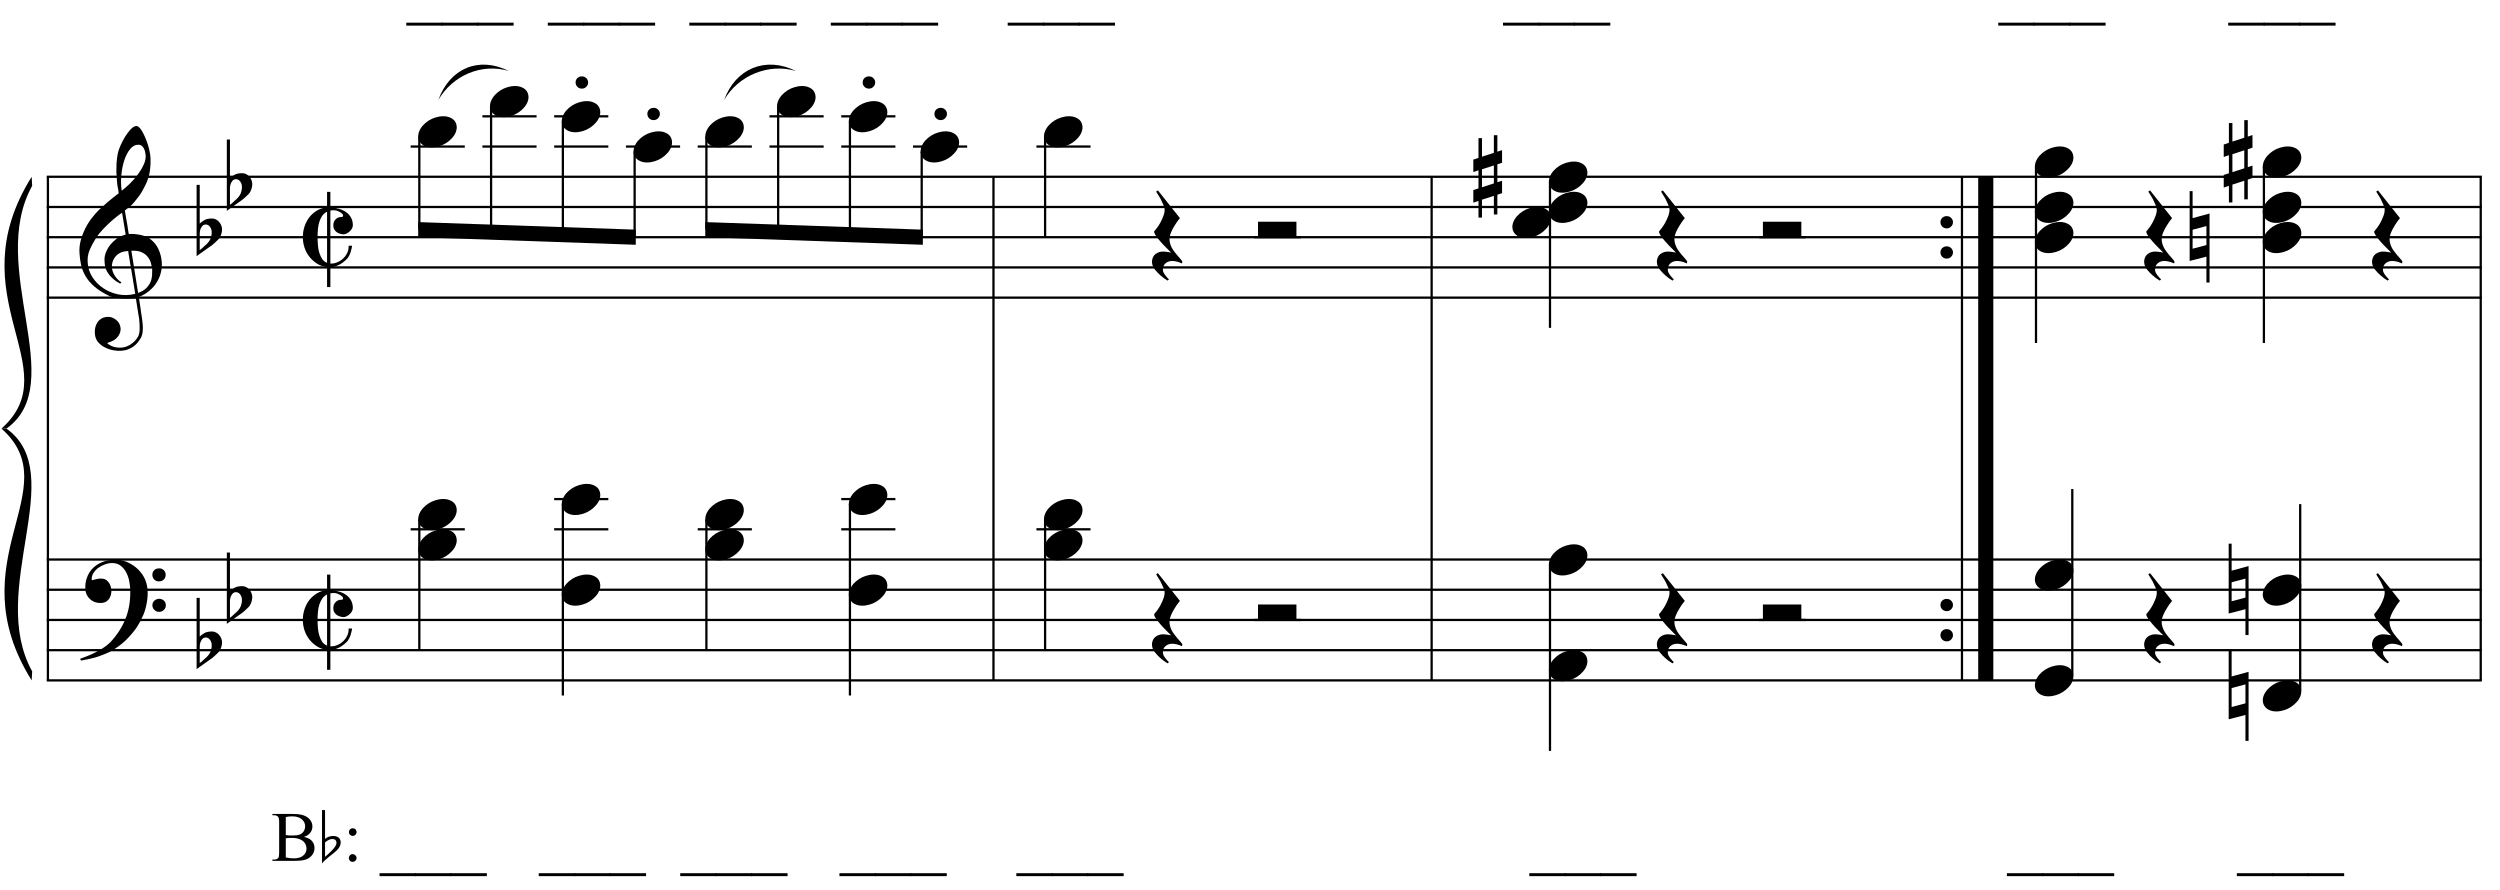 <?xml version="1.0" encoding="UTF-8"?>
<svg xmlns="http://www.w3.org/2000/svg" xmlns:xlink="http://www.w3.org/1999/xlink" width="424pt" height="151pt" viewBox="0 0 424 151" version="1.1">
<defs>
<g>
<symbol overflow="visible" id="glyph0-0">
<path style="stroke:none;" d=""/>
</symbol>
<symbol overflow="visible" id="glyph0-1">
<path style="stroke:none;" d="M 9.547 5.172 C 9.172 5.234 8.766 5.27 8.328 5.281 C 7.898 5.301 7.477 5.289 7.062 5.25 C 6.656 5.219 6.273 5.172 5.922 5.109 C 5.578 5.047 5.297 4.961 5.078 4.859 C 4.023 4.348 3.176 3.812 2.531 3.25 C 1.883 2.688 1.379 2.094 1.016 1.469 C 0.66 0.852 0.41 0.223 0.266 -0.422 C 0.129 -1.066 0.039 -1.719 0 -2.375 C -0.051 -3.082 0.008 -3.789 0.188 -4.5 C 0.375 -5.219 0.629 -5.898 0.953 -6.547 C 1.273 -7.203 1.645 -7.801 2.062 -8.344 C 2.477 -8.883 2.898 -9.363 3.328 -9.781 C 3.816 -10.238 4.328 -10.695 4.859 -11.156 C 5.398 -11.613 5.992 -12.082 6.641 -12.562 C 6.629 -12.738 6.613 -12.895 6.594 -13.031 C 6.57 -13.176 6.547 -13.316 6.516 -13.453 C 6.492 -13.598 6.461 -13.758 6.422 -13.938 C 6.391 -14.113 6.367 -14.332 6.359 -14.594 C 6.359 -14.707 6.344 -14.91 6.312 -15.203 C 6.281 -15.492 6.258 -15.848 6.25 -16.266 C 6.25 -16.68 6.258 -17.156 6.281 -17.688 C 6.312 -18.219 6.383 -18.773 6.5 -19.359 C 6.562 -19.691 6.707 -20.117 6.938 -20.641 C 7.164 -21.172 7.43 -21.68 7.734 -22.172 C 8.047 -22.672 8.367 -23.098 8.703 -23.453 C 9.047 -23.805 9.367 -23.984 9.672 -23.984 C 9.828 -23.984 9.992 -23.891 10.172 -23.703 C 10.348 -23.523 10.52 -23.281 10.688 -22.969 C 10.863 -22.664 11.031 -22.316 11.188 -21.922 C 11.352 -21.535 11.5 -21.133 11.625 -20.719 C 11.75 -20.312 11.848 -19.91 11.922 -19.516 C 11.992 -19.117 12.035 -18.77 12.047 -18.469 C 12.066 -17.758 12.039 -17.133 11.969 -16.594 C 11.906 -16.051 11.801 -15.566 11.656 -15.141 C 11.52 -14.711 11.359 -14.316 11.172 -13.953 C 10.992 -13.586 10.801 -13.223 10.594 -12.859 C 10.375 -12.484 10.148 -12.156 9.922 -11.875 C 9.703 -11.594 9.477 -11.312 9.25 -11.031 C 9 -10.727 8.738 -10.477 8.469 -10.281 C 8.207 -10.082 7.945 -9.867 7.688 -9.641 C 7.812 -8.941 7.922 -8.312 8.016 -7.75 C 8.055 -7.5 8.098 -7.258 8.141 -7.031 C 8.18 -6.801 8.211 -6.586 8.234 -6.391 C 8.266 -6.191 8.289 -6.023 8.312 -5.891 C 8.344 -5.766 8.359 -5.688 8.359 -5.656 C 8.691 -5.695 9.031 -5.695 9.375 -5.656 C 9.727 -5.625 10.062 -5.57 10.375 -5.5 C 10.695 -5.438 10.984 -5.348 11.234 -5.234 C 11.492 -5.129 11.695 -5.031 11.844 -4.938 C 12.582 -4.395 13.102 -3.77 13.406 -3.062 C 13.719 -2.363 13.898 -1.645 13.953 -0.906 C 13.992 -0.332 13.945 0.242 13.812 0.828 C 13.676 1.41 13.445 1.961 13.125 2.484 C 12.812 3.016 12.395 3.5 11.875 3.938 C 11.363 4.375 10.758 4.734 10.062 5.016 C 10.145 5.578 10.223 6.098 10.297 6.578 C 10.359 6.992 10.414 7.395 10.469 7.781 C 10.531 8.164 10.57 8.438 10.594 8.594 C 10.719 9.406 10.766 10.07 10.734 10.594 C 10.711 11.125 10.613 11.555 10.438 11.891 C 10.281 12.16 10.102 12.426 9.906 12.688 C 9.707 12.945 9.473 13.176 9.203 13.375 C 8.93 13.582 8.613 13.754 8.25 13.891 C 7.883 14.035 7.473 14.117 7.016 14.141 C 6.66 14.172 6.234 14.141 5.734 14.047 C 5.242 13.961 4.773 13.805 4.328 13.578 C 3.879 13.359 3.488 13.055 3.156 12.672 C 2.832 12.285 2.648 11.812 2.609 11.25 C 2.578 10.926 2.594 10.598 2.656 10.266 C 2.727 9.93 2.848 9.629 3.016 9.359 C 3.191 9.086 3.422 8.863 3.703 8.688 C 3.984 8.508 4.328 8.41 4.734 8.391 C 4.984 8.367 5.234 8.398 5.484 8.484 C 5.734 8.578 5.969 8.707 6.188 8.875 C 6.406 9.039 6.582 9.242 6.719 9.484 C 6.852 9.734 6.938 10.004 6.969 10.297 C 7.008 10.797 6.852 11.281 6.5 11.75 C 6.145 12.227 5.539 12.582 4.688 12.812 C 4.832 13 5.094 13.176 5.469 13.344 C 5.852 13.52 6.332 13.609 6.906 13.609 C 7.508 13.609 8.086 13.43 8.641 13.078 C 9.191 12.723 9.617 12.281 9.922 11.75 C 10.109 11.395 10.203 10.93 10.203 10.359 C 10.203 9.797 10.172 9.227 10.109 8.656 C 10.078 8.551 10.035 8.312 9.984 7.938 C 9.93 7.562 9.867 7.172 9.797 6.766 C 9.734 6.285 9.648 5.754 9.547 5.172 Z M 9.984 -20.812 C 9.453 -20.812 8.984 -20.562 8.578 -20.062 C 8.172 -19.562 7.844 -18.926 7.594 -18.156 C 7.344 -17.395 7.176 -16.555 7.094 -15.641 C 7.008 -14.723 7.031 -13.844 7.156 -13 C 7.602 -13.344 8.07 -13.754 8.562 -14.234 C 9.062 -14.723 9.508 -15.238 9.906 -15.781 C 10.312 -16.332 10.641 -16.883 10.891 -17.438 C 11.148 -18 11.258 -18.535 11.219 -19.047 C 11.195 -19.211 11.164 -19.395 11.125 -19.594 C 11.082 -19.801 11.016 -19.992 10.922 -20.172 C 10.828 -20.348 10.703 -20.5 10.547 -20.625 C 10.398 -20.75 10.211 -20.812 9.984 -20.812 Z M 9.938 4.328 C 10.531 4.117 10.988 3.848 11.312 3.516 C 11.645 3.191 11.891 2.836 12.047 2.453 C 12.203 2.078 12.289 1.695 12.312 1.312 C 12.332 0.926 12.336 0.582 12.328 0.281 C 12.297 0.039 12.234 -0.258 12.141 -0.625 C 12.055 -1 11.891 -1.359 11.641 -1.703 C 11.398 -2.047 11.051 -2.328 10.594 -2.547 C 10.145 -2.773 9.547 -2.867 8.797 -2.828 Z M 8.266 -2.781 C 7.703 -2.758 7.238 -2.648 6.875 -2.453 C 6.508 -2.254 6.223 -2.016 6.016 -1.734 C 5.805 -1.453 5.66 -1.156 5.578 -0.844 C 5.504 -0.531 5.477 -0.25 5.5 0 C 5.508 0.25 5.562 0.5 5.656 0.75 C 5.75 1.008 5.875 1.254 6.031 1.484 C 6.188 1.711 6.359 1.914 6.547 2.094 C 6.734 2.281 6.922 2.422 7.109 2.516 C 7.086 2.547 7.066 2.57 7.047 2.594 C 7.023 2.613 7 2.641 6.969 2.672 C 6.938 2.691 6.914 2.719 6.906 2.75 C 6.477 2.539 6.102 2.297 5.781 2.016 C 5.469 1.734 5.266 1.535 5.172 1.422 C 5.016 1.211 4.879 1.023 4.766 0.859 C 4.66 0.691 4.57 0.516 4.5 0.328 C 4.438 0.148 4.379 -0.047 4.328 -0.266 C 4.285 -0.484 4.258 -0.742 4.25 -1.047 C 4.219 -1.328 4.234 -1.629 4.297 -1.953 C 4.367 -2.273 4.484 -2.598 4.641 -2.922 C 4.797 -3.254 5 -3.57 5.25 -3.875 C 5.508 -4.188 5.812 -4.477 6.156 -4.75 C 6.332 -4.895 6.488 -5.004 6.625 -5.078 C 6.77 -5.16 6.906 -5.234 7.031 -5.297 C 7.156 -5.359 7.281 -5.406 7.406 -5.438 C 7.539 -5.477 7.68 -5.52 7.828 -5.562 L 7.219 -9.266 C 7.051 -9.172 6.781 -8.977 6.406 -8.688 C 6.039 -8.406 5.641 -8.066 5.203 -7.672 C 4.766 -7.273 4.332 -6.848 3.906 -6.391 C 3.477 -5.93 3.125 -5.488 2.844 -5.062 C 2.352 -4.281 1.973 -3.562 1.703 -2.906 C 1.43 -2.25 1.328 -1.539 1.391 -0.781 C 1.441 0.082 1.703 0.883 2.172 1.625 C 2.648 2.375 3.258 3 4 3.5 C 4.738 4.008 5.578 4.363 6.516 4.562 C 7.461 4.758 8.441 4.734 9.453 4.484 C 9.234 3.129 9.035 1.922 8.859 0.859 C 8.773 0.41 8.695 -0.031 8.625 -0.469 C 8.562 -0.906 8.5 -1.297 8.438 -1.641 C 8.375 -1.984 8.328 -2.258 8.297 -2.469 C 8.273 -2.676 8.266 -2.781 8.266 -2.781 Z M 8.266 -2.781 "/>
</symbol>
<symbol overflow="visible" id="glyph0-2">
<path style="stroke:none;" d="M 10.297 5.375 C 10.172 5.602 10.051 5.812 9.938 6 C 9.82 6.195 9.703 6.383 9.578 6.562 C 9.453 6.738 9.32 6.91 9.188 7.078 C 9.051 7.254 8.895 7.441 8.719 7.641 C 8.539 7.848 8.367 8.035 8.203 8.203 C 8.047 8.367 7.891 8.523 7.734 8.672 C 7.578 8.816 7.41 8.961 7.234 9.109 C 7.055 9.254 6.859 9.41 6.641 9.578 C 6.367 9.773 6.113 9.945 5.875 10.094 C 5.633 10.25 5.395 10.391 5.156 10.516 C 4.914 10.641 4.664 10.754 4.406 10.859 C 4.145 10.961 3.859 11.07 3.547 11.188 C 3.234 11.312 2.891 11.426 2.516 11.531 C 2.141 11.633 1.781 11.719 1.438 11.781 C 1.039 11.863 0.645 11.941 0.25 12.016 L 0.109 11.703 C 0.742 11.484 1.383 11.234 2.031 10.953 C 2.562 10.703 3.125 10.398 3.719 10.047 C 4.312 9.703 4.828 9.305 5.266 8.859 C 6.367 7.68 7.207 6.383 7.781 4.969 C 8.363 3.551 8.641 1.941 8.609 0.141 C 8.609 -0.266 8.562 -0.734 8.469 -1.266 C 8.383 -1.805 8.227 -2.312 8 -2.781 C 7.781 -3.258 7.469 -3.672 7.062 -4.016 C 6.656 -4.359 6.133 -4.531 5.5 -4.531 C 5.125 -4.531 4.727 -4.453 4.312 -4.297 C 3.895 -4.148 3.516 -3.953 3.172 -3.703 C 2.836 -3.453 2.562 -3.148 2.344 -2.797 C 2.125 -2.453 2.035 -2.082 2.078 -1.688 C 2.086 -1.625 2.129 -1.602 2.203 -1.625 C 2.273 -1.645 2.383 -1.676 2.531 -1.719 C 2.676 -1.758 2.852 -1.801 3.062 -1.844 C 3.27 -1.883 3.52 -1.898 3.812 -1.891 C 4.113 -1.867 4.375 -1.773 4.594 -1.609 C 4.812 -1.441 4.988 -1.227 5.125 -0.969 C 5.258 -0.707 5.348 -0.422 5.391 -0.109 C 5.43 0.191 5.414 0.488 5.344 0.781 C 5.238 1.227 5.039 1.582 4.75 1.844 C 4.457 2.113 4.051 2.25 3.531 2.25 C 3.195 2.25 2.875 2.191 2.562 2.078 C 2.258 1.961 1.992 1.797 1.766 1.578 C 1.535 1.367 1.348 1.109 1.203 0.797 C 1.055 0.492 0.984 0.145 0.984 -0.25 C 0.973 -0.832 1.035 -1.348 1.172 -1.797 C 1.316 -2.254 1.492 -2.645 1.703 -2.969 C 1.922 -3.301 2.148 -3.57 2.391 -3.781 C 2.629 -3.988 2.848 -4.156 3.047 -4.281 C 3.555 -4.594 4.07 -4.805 4.594 -4.922 C 5.113 -5.047 5.602 -5.113 6.062 -5.125 C 6.582 -5.125 7.102 -5.035 7.625 -4.859 C 8.156 -4.691 8.648 -4.445 9.109 -4.125 C 9.578 -3.812 9.992 -3.43 10.359 -2.984 C 10.734 -2.535 11.02 -2.039 11.219 -1.5 C 11.445 -0.883 11.562 -0.234 11.562 0.453 C 11.57 1.148 11.488 1.898 11.312 2.703 C 11.258 2.973 11.195 3.219 11.125 3.438 C 11.062 3.656 10.988 3.867 10.906 4.078 C 10.82 4.285 10.727 4.488 10.625 4.688 C 10.52 4.895 10.41 5.125 10.297 5.375 Z M 12.359 -2.516 C 12.348 -2.836 12.453 -3.102 12.672 -3.312 C 12.891 -3.52 13.156 -3.625 13.469 -3.625 C 13.781 -3.645 14.047 -3.551 14.266 -3.344 C 14.492 -3.133 14.609 -2.875 14.609 -2.562 C 14.629 -2.25 14.531 -1.977 14.312 -1.75 C 14.094 -1.531 13.828 -1.422 13.516 -1.422 C 13.191 -1.398 12.914 -1.5 12.688 -1.719 C 12.469 -1.938 12.359 -2.203 12.359 -2.516 Z M 12.359 2.641 C 12.359 2.328 12.469 2.066 12.688 1.859 C 12.906 1.66 13.172 1.551 13.484 1.531 C 13.797 1.531 14.066 1.629 14.297 1.828 C 14.523 2.023 14.641 2.285 14.641 2.609 C 14.648 2.922 14.547 3.188 14.328 3.406 C 14.109 3.633 13.844 3.75 13.531 3.75 C 13.219 3.758 12.945 3.656 12.719 3.438 C 12.488 3.219 12.367 2.953 12.359 2.641 Z M 12.359 2.641 "/>
</symbol>
<symbol overflow="visible" id="glyph0-3">
<path style="stroke:none;" d="M 0.531 -7.25 L 0.531 -2.312 C 0.719 -2.488 0.895 -2.629 1.062 -2.734 C 1.227 -2.848 1.383 -2.938 1.531 -3 C 1.688 -3.062 1.848 -3.102 2.016 -3.125 C 2.191 -3.156 2.391 -3.172 2.609 -3.172 C 2.867 -3.172 3.098 -3.113 3.297 -3 C 3.504 -2.895 3.68 -2.754 3.828 -2.578 C 3.984 -2.398 4.102 -2.203 4.188 -1.984 C 4.27 -1.766 4.312 -1.555 4.312 -1.359 C 4.32 -1.141 4.297 -0.922 4.234 -0.703 C 4.18 -0.492 4.113 -0.301 4.031 -0.125 C 3.938 0.102 3.785 0.305 3.578 0.484 C 3.379 0.672 3.195 0.844 3.031 1 C 2.977 1.062 2.863 1.16 2.688 1.297 C 2.508 1.43 2.305 1.578 2.078 1.734 C 1.859 1.898 1.625 2.066 1.375 2.234 C 1.125 2.41 0.895 2.57 0.688 2.719 C 0.488 2.863 0.32 2.984 0.188 3.078 C 0.062 3.18 0 3.234 0 3.234 L 0 -8.875 L 0.531 -8.875 Z M 2.188 -1.859 C 2.125 -1.941 2.035 -2.008 1.922 -2.062 C 1.805 -2.125 1.676 -2.156 1.531 -2.156 C 1.395 -2.156 1.258 -2.113 1.125 -2.031 C 0.988 -1.945 0.867 -1.801 0.766 -1.594 C 0.617 -1.332 0.539 -1.008 0.531 -0.625 C 0.531 -0.238 0.531 0.113 0.531 0.438 L 0.531 2.188 C 0.531 2.188 0.57 2.156 0.656 2.094 C 0.738 2.039 0.836 1.961 0.953 1.859 C 1.066 1.754 1.188 1.641 1.312 1.516 C 1.445 1.391 1.57 1.281 1.688 1.188 C 1.875 1.008 2.035 0.816 2.172 0.609 C 2.305 0.41 2.41 0.156 2.484 -0.156 C 2.566 -0.477 2.586 -0.785 2.547 -1.078 C 2.504 -1.379 2.383 -1.641 2.188 -1.859 Z M 2.188 -1.859 "/>
</symbol>
<symbol overflow="visible" id="glyph0-4">
<path style="stroke:none;" d="M 4.188 -4.328 C 3.852 -4.16 3.582 -3.93 3.375 -3.641 C 3.176 -3.348 3.016 -3.016 2.891 -2.641 C 2.766 -2.266 2.68 -1.848 2.641 -1.391 C 2.598 -0.941 2.578 -0.484 2.578 -0.016 C 2.578 0.461 2.598 0.938 2.641 1.406 C 2.68 1.875 2.766 2.301 2.891 2.688 C 3.016 3.082 3.176 3.426 3.375 3.719 C 3.582 4.008 3.852 4.219 4.188 4.344 Z M 4.75 -7.688 L 4.75 -5.062 C 5.27 -5.031 5.758 -4.945 6.219 -4.812 C 6.688 -4.676 7.094 -4.484 7.438 -4.234 C 7.789 -3.984 8.066 -3.672 8.266 -3.297 C 8.461 -2.93 8.562 -2.508 8.562 -2.031 C 8.562 -1.82 8.504 -1.625 8.391 -1.438 C 8.285 -1.258 8.148 -1.098 7.984 -0.953 C 7.828 -0.805 7.656 -0.691 7.469 -0.609 C 7.289 -0.523 7.129 -0.484 6.984 -0.484 C 6.848 -0.484 6.68 -0.508 6.484 -0.562 C 6.285 -0.613 6.094 -0.691 5.906 -0.797 C 5.727 -0.91 5.57 -1.066 5.438 -1.266 C 5.312 -1.461 5.25 -1.719 5.25 -2.031 C 5.25 -2.426 5.375 -2.754 5.625 -3.016 C 5.875 -3.285 6.18 -3.422 6.547 -3.422 C 6.773 -3.422 6.895 -3.477 6.906 -3.594 C 6.914 -3.707 6.883 -3.816 6.812 -3.922 C 6.602 -4.141 6.32 -4.316 5.969 -4.453 C 5.613 -4.586 5.207 -4.609 4.75 -4.516 L 4.75 4.469 L 4.938 4.469 C 5.281 4.469 5.625 4.391 5.969 4.234 C 6.32 4.086 6.641 3.879 6.922 3.609 C 7.203 3.348 7.43 3.031 7.609 2.656 C 7.785 2.289 7.863 1.891 7.844 1.453 L 8.422 1.453 C 8.422 1.586 8.395 1.75 8.344 1.938 C 8.301 2.133 8.25 2.332 8.188 2.531 C 8.125 2.727 8.047 2.914 7.953 3.094 C 7.867 3.27 7.785 3.414 7.703 3.531 C 7.523 3.727 7.32 3.922 7.094 4.109 C 6.863 4.305 6.613 4.477 6.344 4.625 C 6.07 4.77 5.801 4.883 5.531 4.969 C 5.258 5.062 5 5.109 4.75 5.109 L 4.75 8.453 L 4.188 8.453 L 4.188 5.062 C 3.582 5 3.023 4.812 2.516 4.5 C 2.016 4.188 1.582 3.801 1.219 3.344 C 0.852 2.895 0.57 2.379 0.375 1.797 C 0.176 1.211 0.078 0.609 0.078 -0.016 C 0.078 -0.648 0.176 -1.258 0.375 -1.844 C 0.57 -2.426 0.848 -2.945 1.203 -3.406 C 1.566 -3.863 2 -4.238 2.5 -4.531 C 3.008 -4.832 3.57 -5.004 4.188 -5.047 L 4.188 -7.688 Z M 4.75 -7.688 "/>
</symbol>
<symbol overflow="visible" id="glyph0-5">
<path style="stroke:none;" d="M 0.641 -0.406 C 0.641 -0.695 0.738 -0.941 0.938 -1.141 C 1.145 -1.336 1.398 -1.438 1.703 -1.438 C 2.004 -1.438 2.254 -1.336 2.453 -1.141 C 2.66 -0.941 2.766 -0.695 2.766 -0.406 C 2.766 -0.125 2.66 0.117 2.453 0.328 C 2.254 0.535 2.004 0.641 1.703 0.641 C 1.398 0.641 1.145 0.535 0.938 0.328 C 0.738 0.117 0.641 -0.125 0.641 -0.406 Z M 0.641 -0.406 "/>
</symbol>
<symbol overflow="visible" id="glyph0-6">
<path style="stroke:none;" d="M 0.156 0.016 C 0.301 -0.348 0.508 -0.688 0.781 -1 C 1.062 -1.312 1.383 -1.586 1.75 -1.828 C 2.125 -2.066 2.523 -2.25 2.953 -2.375 C 3.379 -2.508 3.812 -2.578 4.25 -2.578 C 4.688 -2.578 5.066 -2.504 5.391 -2.359 C 5.723 -2.223 5.984 -2.035 6.172 -1.797 C 6.359 -1.555 6.473 -1.273 6.516 -0.953 C 6.566 -0.629 6.523 -0.285 6.391 0.078 C 6.254 0.453 6.039 0.797 5.75 1.109 C 5.469 1.43 5.141 1.711 4.766 1.953 C 4.398 2.191 4.004 2.375 3.578 2.5 C 3.148 2.633 2.723 2.703 2.297 2.703 C 1.859 2.703 1.477 2.629 1.156 2.484 C 0.832 2.348 0.57 2.156 0.375 1.906 C 0.176 1.656 0.055 1.367 0.016 1.047 C -0.023 0.734 0.02 0.391 0.156 0.016 Z M 0.156 0.016 "/>
</symbol>
<symbol overflow="visible" id="glyph0-7">
<path style="stroke:none;" d="M 5.266 4.453 C 4.91 4.297 4.598 4.188 4.328 4.125 C 4.055 4.062 3.812 4.031 3.594 4.031 C 3.156 4.031 2.781 4.16 2.469 4.422 C 2.164 4.68 2.016 5.051 2.016 5.531 C 2.016 5.688 2.062 5.859 2.156 6.047 C 2.258 6.234 2.379 6.41 2.516 6.578 C 2.672 6.773 2.848 6.969 3.047 7.156 L 2.812 7.359 C 2.352 7.086 1.941 6.785 1.578 6.453 C 1.266 6.18 0.969 5.867 0.688 5.516 C 0.406 5.172 0.238 4.805 0.188 4.422 C 0.145 4.191 0.156 3.957 0.219 3.719 C 0.281 3.488 0.379 3.281 0.516 3.094 C 0.66 2.914 0.848 2.77 1.078 2.656 C 1.305 2.539 1.562 2.469 1.844 2.438 C 1.957 2.438 2.086 2.438 2.234 2.438 C 2.379 2.445 2.523 2.461 2.672 2.484 C 2.816 2.504 2.953 2.523 3.078 2.547 C 3.211 2.566 3.32 2.586 3.406 2.609 C 2.414 1.648 1.672 0.852 1.172 0.219 C 0.68 -0.406 0.473 -0.812 0.547 -1 C 0.648 -1.125 0.801 -1.312 1 -1.562 C 1.195 -1.82 1.391 -2.117 1.578 -2.453 C 1.766 -2.797 1.93 -3.16 2.078 -3.547 C 2.234 -3.93 2.312 -4.305 2.312 -4.672 C 2.312 -4.898 2.234 -5.188 2.078 -5.531 C 1.93 -5.883 1.77 -6.227 1.594 -6.562 C 1.375 -6.926 1.133 -7.316 0.875 -7.734 L 1.172 -7.938 L 4.906 -3.234 C 4.562 -2.828 4.266 -2.41 4.016 -1.984 C 3.785 -1.629 3.582 -1.242 3.406 -0.828 C 3.227 -0.41 3.141 -0.02 3.141 0.344 C 3.141 0.602 3.176 0.852 3.25 1.094 C 3.32 1.332 3.41 1.555 3.516 1.766 C 3.629 1.984 3.754 2.18 3.891 2.359 C 4.023 2.547 4.148 2.707 4.266 2.844 C 4.316 2.926 4.406 3.031 4.531 3.156 C 4.656 3.289 4.77 3.422 4.875 3.547 C 4.988 3.68 5.086 3.801 5.172 3.906 C 5.266 4.02 5.312 4.094 5.312 4.125 Z M 5.266 4.453 "/>
</symbol>
<symbol overflow="visible" id="glyph0-8">
<path style="stroke:none;" d="M 6.516 -2.625 L 6.516 0 L 0 0 L 0 -2.625 Z M 6.516 -2.625 "/>
</symbol>
<symbol overflow="visible" id="glyph0-9">
<path style="stroke:none;" d="M 1.469 -1.266 L 1.469 1.781 L 3.484 1.125 L 3.484 -1.922 Z M 0.875 -3.203 L 0.875 -6.547 L 1.469 -6.547 L 1.469 -3.406 L 3.484 -4.062 L 3.484 -7.047 L 4.078 -7.047 L 4.078 -4.25 L 4.875 -4.516 L 4.875 -2.375 L 4.078 -2.109 L 4.078 0.922 L 4.875 0.672 L 4.875 2.781 L 4.078 3.047 L 4.078 6.391 L 3.484 6.391 L 3.484 3.234 L 1.469 3.891 L 1.469 6.922 L 0.875 6.922 L 0.875 4.094 L 0 4.391 L 0 2.25 L 0.875 1.969 L 0.875 -1.094 L 0 -0.797 L 0 -2.906 Z M 0.875 -3.203 "/>
</symbol>
<symbol overflow="visible" id="glyph0-10">
<path style="stroke:none;" d="M 0.484 -1.266 L 0.484 1.953 L 2.828 1.328 L 2.828 -1.891 Z M 3.359 -4.016 L 3.359 7.688 L 2.828 7.688 L 2.828 3.297 L -0.016 4.031 L -0.016 -7.812 L 0.484 -7.812 L 0.484 -3.234 Z M 3.359 -4.016 "/>
</symbol>
<symbol overflow="visible" id="glyph1-0">
<path style="stroke:none;" d="M 1.672 0 L 1.672 -7.5 L 7.672 -7.5 L 7.672 0 Z M 1.859 -0.188 L 7.484 -0.188 L 7.484 -7.312 L 1.859 -7.312 Z M 1.859 -0.188 "/>
</symbol>
<symbol overflow="visible" id="glyph1-1">
<path style="stroke:none;" d="M 6.109 2.594 L -0.094 2.594 L -0.094 2.094 L 6.109 2.094 Z M 6.109 2.594 "/>
</symbol>
<symbol overflow="visible" id="glyph1-2">
<path style="stroke:none;" d=""/>
</symbol>
<symbol overflow="visible" id="glyph1-3">
<path style="stroke:none;" d="M 5.547 -4.062 C 6.098 -3.938 6.508 -3.75 6.781 -3.5 C 7.156 -3.133 7.344 -2.691 7.344 -2.172 C 7.344 -1.773 7.219 -1.395 6.969 -1.031 C 6.719 -0.676 6.375 -0.414 5.938 -0.25 C 5.508 -0.082 4.848 0 3.953 0 L 0.203 0 L 0.203 -0.219 L 0.5 -0.219 C 0.832 -0.219 1.07 -0.32 1.219 -0.531 C 1.301 -0.664 1.344 -0.957 1.344 -1.406 L 1.344 -6.547 C 1.344 -7.035 1.285 -7.344 1.172 -7.469 C 1.023 -7.645 0.801 -7.734 0.5 -7.734 L 0.203 -7.734 L 0.203 -7.953 L 3.641 -7.953 C 4.273 -7.953 4.785 -7.906 5.172 -7.812 C 5.754 -7.664 6.203 -7.41 6.516 -7.047 C 6.828 -6.691 6.984 -6.285 6.984 -5.828 C 6.984 -5.43 6.859 -5.07 6.609 -4.75 C 6.367 -4.438 6.016 -4.207 5.547 -4.062 Z M 2.469 -4.375 C 2.613 -4.344 2.781 -4.32 2.969 -4.312 C 3.156 -4.301 3.359 -4.297 3.578 -4.297 C 4.148 -4.297 4.578 -4.352 4.859 -4.469 C 5.148 -4.594 5.367 -4.781 5.516 -5.031 C 5.672 -5.289 5.75 -5.57 5.75 -5.875 C 5.75 -6.332 5.562 -6.723 5.188 -7.047 C 4.812 -7.379 4.258 -7.547 3.531 -7.547 C 3.133 -7.547 2.781 -7.504 2.469 -7.422 Z M 2.469 -0.578 C 2.926 -0.473 3.375 -0.422 3.812 -0.422 C 4.52 -0.422 5.055 -0.578 5.422 -0.891 C 5.797 -1.211 5.984 -1.609 5.984 -2.078 C 5.984 -2.379 5.898 -2.672 5.734 -2.953 C 5.566 -3.242 5.289 -3.473 4.906 -3.641 C 4.531 -3.805 4.066 -3.891 3.516 -3.891 C 3.266 -3.891 3.051 -3.883 2.875 -3.875 C 2.707 -3.863 2.57 -3.848 2.469 -3.828 Z M 2.469 -0.578 "/>
</symbol>
<symbol overflow="visible" id="glyph1-4">
<path style="stroke:none;" d="M 1.688 -5.531 C 1.875 -5.531 2.031 -5.469 2.156 -5.344 C 2.281 -5.219 2.344 -5.062 2.344 -4.875 C 2.344 -4.695 2.281 -4.547 2.156 -4.422 C 2.031 -4.297 1.875 -4.234 1.688 -4.234 C 1.508 -4.234 1.359 -4.297 1.234 -4.422 C 1.109 -4.547 1.047 -4.695 1.047 -4.875 C 1.047 -5.062 1.109 -5.219 1.234 -5.344 C 1.359 -5.469 1.508 -5.531 1.688 -5.531 Z M 1.688 -1.141 C 1.863 -1.141 2.016 -1.07 2.141 -0.938 C 2.273 -0.812 2.344 -0.66 2.344 -0.484 C 2.344 -0.305 2.273 -0.148 2.141 -0.016 C 2.016 0.109 1.863 0.172 1.688 0.172 C 1.5 0.172 1.344 0.109 1.219 -0.016 C 1.094 -0.148 1.031 -0.305 1.031 -0.484 C 1.031 -0.66 1.094 -0.812 1.219 -0.938 C 1.344 -1.07 1.5 -1.141 1.688 -1.141 Z M 1.688 -1.141 "/>
</symbol>
<symbol overflow="visible" id="glyph2-0">
<path style="stroke:none;" d=""/>
</symbol>
<symbol overflow="visible" id="glyph2-1">
<path style="stroke:none;" d="M 3.781 -3.109 C 3.781 -2.68 3.582 -2.258 3.188 -1.844 C 3 -1.645 2.566 -1.285 1.891 -0.766 C 1.297 -0.297 0.867 0.102 0.609 0.438 L 0.609 -8.609 L 1.125 -8.609 L 1.125 -3.719 C 1.508 -4.051 1.973 -4.219 2.516 -4.219 C 2.879 -4.219 3.176 -4.129 3.406 -3.953 C 3.656 -3.754 3.781 -3.473 3.781 -3.109 Z M 3.062 -3 C 3.062 -3.469 2.828 -3.703 2.359 -3.703 C 1.973 -3.703 1.562 -3.508 1.125 -3.125 L 1.125 -0.688 C 1.5 -0.988 1.852 -1.312 2.188 -1.656 C 2.77 -2.25 3.062 -2.695 3.062 -3 Z M 3.062 -3 "/>
</symbol>
</g>
</defs>
<g id="surface1">
<rect x="0" y="0" width="424" height="151" style="fill:rgb(100%,100%,100%);fill-opacity:1;stroke:none;"/>
<path style="fill:none;stroke-width:0.384;stroke-linecap:butt;stroke-linejoin:miter;stroke:rgb(0%,0%,0%);stroke-opacity:1;stroke-miterlimit:10;" d="M 163.125 650.02 L 163.125 564.605 " transform="matrix(1,0,0,-1,-155,680)"/>
<g style="fill:rgb(0%,0%,0%);fill-opacity:1;">
  <use xlink:href="#glyph0-1" x="13.484" y="45.354"/>
</g>
<g style="fill:rgb(0%,0%,0%);fill-opacity:1;">
  <use xlink:href="#glyph0-2" x="13.484" y="100.021"/>
</g>
<g style="fill:rgb(0%,0%,0%);fill-opacity:1;">
  <use xlink:href="#glyph0-3" x="33.344" y="40.229"/>
</g>
<g style="fill:rgb(0%,0%,0%);fill-opacity:1;">
  <use xlink:href="#glyph0-3" x="38.469" y="32.542"/>
</g>
<g style="fill:rgb(0%,0%,0%);fill-opacity:1;">
  <use xlink:href="#glyph0-3" x="33.344" y="110.271"/>
</g>
<g style="fill:rgb(0%,0%,0%);fill-opacity:1;">
  <use xlink:href="#glyph0-3" x="38.469" y="102.583"/>
</g>
<g style="fill:rgb(0%,0%,0%);fill-opacity:1;">
  <use xlink:href="#glyph0-4" x="51.281" y="40.229"/>
</g>
<g style="fill:rgb(0%,0%,0%);fill-opacity:1;">
  <use xlink:href="#glyph0-4" x="51.281" y="105.146"/>
</g>
<path style="fill:none;stroke-width:0.384;stroke-linecap:butt;stroke-linejoin:miter;stroke:rgb(0%,0%,0%);stroke-opacity:1;stroke-miterlimit:10;" d="M 323.492 650.02 L 323.492 564.605 " transform="matrix(1,0,0,-1,-155,680)"/>
<path style="fill:none;stroke-width:0.384;stroke-linecap:butt;stroke-linejoin:miter;stroke:rgb(0%,0%,0%);stroke-opacity:1;stroke-miterlimit:10;" d="M 397.805 650.02 L 397.805 564.605 " transform="matrix(1,0,0,-1,-155,680)"/>
<path style="fill:none;stroke-width:2.562;stroke-linecap:butt;stroke-linejoin:miter;stroke:rgb(0%,0%,0%);stroke-opacity:1;stroke-miterlimit:10;" d="M 491.785 650.02 L 491.785 564.605 " transform="matrix(1,0,0,-1,-155,680)"/>
<path style="fill:none;stroke-width:0.384;stroke-linecap:butt;stroke-linejoin:miter;stroke:rgb(0%,0%,0%);stroke-opacity:1;stroke-miterlimit:10;" d="M 487.75 650.02 L 487.75 564.605 " transform="matrix(1,0,0,-1,-155,680)"/>
<g style="fill:rgb(0%,0%,0%);fill-opacity:1;">
  <use xlink:href="#glyph0-5" x="328.458" y="38.094"/>
</g>
<g style="fill:rgb(0%,0%,0%);fill-opacity:1;">
  <use xlink:href="#glyph0-5" x="328.458" y="43.219"/>
</g>
<g style="fill:rgb(0%,0%,0%);fill-opacity:1;">
  <use xlink:href="#glyph0-5" x="328.458" y="103.01"/>
</g>
<g style="fill:rgb(0%,0%,0%);fill-opacity:1;">
  <use xlink:href="#glyph0-5" x="328.458" y="108.135"/>
</g>
<path style="fill:none;stroke-width:0.384;stroke-linecap:butt;stroke-linejoin:miter;stroke:rgb(0%,0%,0%);stroke-opacity:1;stroke-miterlimit:10;" d="M 575.73 650.02 L 575.73 564.605 " transform="matrix(1,0,0,-1,-155,680)"/>
<path style="fill:none;stroke-width:0.384;stroke-linecap:butt;stroke-linejoin:miter;stroke:rgb(0%,0%,0%);stroke-opacity:1;stroke-miterlimit:10;" d="M 162.934 650.02 L 575.922 650.02 " transform="matrix(1,0,0,-1,-155,680)"/>
<path style="fill:none;stroke-width:0.384;stroke-linecap:butt;stroke-linejoin:miter;stroke:rgb(0%,0%,0%);stroke-opacity:1;stroke-miterlimit:10;" d="M 162.934 644.895 L 575.922 644.895 " transform="matrix(1,0,0,-1,-155,680)"/>
<path style="fill:none;stroke-width:0.384;stroke-linecap:butt;stroke-linejoin:miter;stroke:rgb(0%,0%,0%);stroke-opacity:1;stroke-miterlimit:10;" d="M 162.934 639.77 L 575.922 639.77 " transform="matrix(1,0,0,-1,-155,680)"/>
<path style="fill:none;stroke-width:0.384;stroke-linecap:butt;stroke-linejoin:miter;stroke:rgb(0%,0%,0%);stroke-opacity:1;stroke-miterlimit:10;" d="M 162.934 634.645 L 575.922 634.645 " transform="matrix(1,0,0,-1,-155,680)"/>
<path style="fill:none;stroke-width:0.384;stroke-linecap:butt;stroke-linejoin:miter;stroke:rgb(0%,0%,0%);stroke-opacity:1;stroke-miterlimit:10;" d="M 162.934 629.52 L 575.922 629.52 " transform="matrix(1,0,0,-1,-155,680)"/>
<path style="fill:none;stroke-width:0.384;stroke-linecap:butt;stroke-linejoin:miter;stroke:rgb(0%,0%,0%);stroke-opacity:1;stroke-miterlimit:10;" d="M 162.934 585.105 L 575.922 585.105 " transform="matrix(1,0,0,-1,-155,680)"/>
<path style="fill:none;stroke-width:0.384;stroke-linecap:butt;stroke-linejoin:miter;stroke:rgb(0%,0%,0%);stroke-opacity:1;stroke-miterlimit:10;" d="M 162.934 579.98 L 575.922 579.98 " transform="matrix(1,0,0,-1,-155,680)"/>
<path style="fill:none;stroke-width:0.384;stroke-linecap:butt;stroke-linejoin:miter;stroke:rgb(0%,0%,0%);stroke-opacity:1;stroke-miterlimit:10;" d="M 162.934 574.855 L 575.922 574.855 " transform="matrix(1,0,0,-1,-155,680)"/>
<path style="fill:none;stroke-width:0.384;stroke-linecap:butt;stroke-linejoin:miter;stroke:rgb(0%,0%,0%);stroke-opacity:1;stroke-miterlimit:10;" d="M 162.934 569.73 L 575.922 569.73 " transform="matrix(1,0,0,-1,-155,680)"/>
<path style="fill:none;stroke-width:0.384;stroke-linecap:butt;stroke-linejoin:miter;stroke:rgb(0%,0%,0%);stroke-opacity:1;stroke-miterlimit:10;" d="M 162.934 564.605 L 575.922 564.605 " transform="matrix(1,0,0,-1,-155,680)"/>
<path style=" stroke:none;fill-rule:nonzero;fill:rgb(0%,0%,0%);fill-opacity:1;" d="M 5.371 29.98 C -7.441 50.48 11.777 62.438 0.246 72.688 L 1.098 72.688 C 11.863 65 -2.23 45.355 5.457 31.516 "/>
<path style=" stroke:none;fill-rule:nonzero;fill:rgb(0%,0%,0%);fill-opacity:1;" d="M 5.371 115.395 C -7.441 94.895 11.777 82.938 0.246 72.688 L 1.098 72.688 C 11.863 80.375 -2.23 100.02 5.457 113.859 "/>
<path style="fill:none;stroke-width:0.384;stroke-linecap:butt;stroke-linejoin:miter;stroke:rgb(0%,0%,0%);stroke-opacity:1;stroke-miterlimit:10;" d="M 224.645 655.145 L 233.828 655.145 " transform="matrix(1,0,0,-1,-155,680)"/>
<g style="fill:rgb(0%,0%,0%);fill-opacity:1;">
  <use xlink:href="#glyph0-6" x="70.927" y="22.292"/>
</g>
<path style="fill:none;stroke-width:0.384;stroke-linecap:butt;stroke-linejoin:miter;stroke:rgb(0%,0%,0%);stroke-opacity:1;stroke-miterlimit:10;" d="M 226.117 656.855 L 226.117 641.051 " transform="matrix(1,0,0,-1,-155,680)"/>
<path style="fill:none;stroke-width:0.384;stroke-linecap:butt;stroke-linejoin:miter;stroke:rgb(0%,0%,0%);stroke-opacity:1;stroke-miterlimit:10;" d="M 236.816 655.145 L 246 655.145 " transform="matrix(1,0,0,-1,-155,680)"/>
<path style="fill:none;stroke-width:0.384;stroke-linecap:butt;stroke-linejoin:miter;stroke:rgb(0%,0%,0%);stroke-opacity:1;stroke-miterlimit:10;" d="M 236.816 660.27 L 246 660.27 " transform="matrix(1,0,0,-1,-155,680)"/>
<g style="fill:rgb(0%,0%,0%);fill-opacity:1;">
  <use xlink:href="#glyph0-6" x="83.099" y="17.167"/>
</g>
<path style="fill:none;stroke-width:0.384;stroke-linecap:butt;stroke-linejoin:miter;stroke:rgb(0%,0%,0%);stroke-opacity:1;stroke-miterlimit:10;" d="M 238.289 661.98 L 238.289 640.625 " transform="matrix(1,0,0,-1,-155,680)"/>
<path style="fill:none;stroke-width:0.384;stroke-linecap:butt;stroke-linejoin:miter;stroke:rgb(0%,0%,0%);stroke-opacity:1;stroke-miterlimit:10;" d="M 248.988 655.145 L 258.172 655.145 " transform="matrix(1,0,0,-1,-155,680)"/>
<path style="fill:none;stroke-width:0.384;stroke-linecap:butt;stroke-linejoin:miter;stroke:rgb(0%,0%,0%);stroke-opacity:1;stroke-miterlimit:10;" d="M 248.988 660.27 L 258.172 660.27 " transform="matrix(1,0,0,-1,-155,680)"/>
<g style="fill:rgb(0%,0%,0%);fill-opacity:1;">
  <use xlink:href="#glyph0-6" x="95.271" y="19.729"/>
</g>
<path style="fill:none;stroke-width:0.384;stroke-linecap:butt;stroke-linejoin:miter;stroke:rgb(0%,0%,0%);stroke-opacity:1;stroke-miterlimit:10;" d="M 250.461 659.418 L 250.461 640.199 " transform="matrix(1,0,0,-1,-155,680)"/>
<g style="fill:rgb(0%,0%,0%);fill-opacity:1;">
  <use xlink:href="#glyph0-5" x="96.979" y="14.391"/>
</g>
<path style="fill:none;stroke-width:0.384;stroke-linecap:butt;stroke-linejoin:miter;stroke:rgb(0%,0%,0%);stroke-opacity:1;stroke-miterlimit:10;" d="M 261.16 655.145 L 270.344 655.145 " transform="matrix(1,0,0,-1,-155,680)"/>
<g style="fill:rgb(0%,0%,0%);fill-opacity:1;">
  <use xlink:href="#glyph0-6" x="107.443" y="24.854"/>
</g>
<path style="fill:none;stroke-width:0.384;stroke-linecap:butt;stroke-linejoin:miter;stroke:rgb(0%,0%,0%);stroke-opacity:1;stroke-miterlimit:10;" d="M 262.633 654.293 L 262.633 639.77 " transform="matrix(1,0,0,-1,-155,680)"/>
<g style="fill:rgb(0%,0%,0%);fill-opacity:1;">
  <use xlink:href="#glyph0-5" x="109.151" y="19.729"/>
</g>
<path style=" stroke:none;fill-rule:nonzero;fill:rgb(0%,0%,0%);fill-opacity:1;" d="M 107.828 38.949 L 70.926 37.668 L 70.926 40.23 L 107.828 41.512 "/>
<path style="fill:none;stroke-width:0.384;stroke-linecap:butt;stroke-linejoin:miter;stroke:rgb(0%,0%,0%);stroke-opacity:1;stroke-miterlimit:10;" d="M 273.332 655.145 L 282.516 655.145 " transform="matrix(1,0,0,-1,-155,680)"/>
<g style="fill:rgb(0%,0%,0%);fill-opacity:1;">
  <use xlink:href="#glyph0-6" x="119.615" y="22.292"/>
</g>
<path style="fill:none;stroke-width:0.384;stroke-linecap:butt;stroke-linejoin:miter;stroke:rgb(0%,0%,0%);stroke-opacity:1;stroke-miterlimit:10;" d="M 274.805 656.855 L 274.805 641.051 " transform="matrix(1,0,0,-1,-155,680)"/>
<path style="fill:none;stroke-width:0.384;stroke-linecap:butt;stroke-linejoin:miter;stroke:rgb(0%,0%,0%);stroke-opacity:1;stroke-miterlimit:10;" d="M 285.504 655.145 L 294.688 655.145 " transform="matrix(1,0,0,-1,-155,680)"/>
<path style="fill:none;stroke-width:0.384;stroke-linecap:butt;stroke-linejoin:miter;stroke:rgb(0%,0%,0%);stroke-opacity:1;stroke-miterlimit:10;" d="M 285.504 660.27 L 294.688 660.27 " transform="matrix(1,0,0,-1,-155,680)"/>
<g style="fill:rgb(0%,0%,0%);fill-opacity:1;">
  <use xlink:href="#glyph0-6" x="131.786" y="17.167"/>
</g>
<path style="fill:none;stroke-width:0.384;stroke-linecap:butt;stroke-linejoin:miter;stroke:rgb(0%,0%,0%);stroke-opacity:1;stroke-miterlimit:10;" d="M 286.977 661.98 L 286.977 640.625 " transform="matrix(1,0,0,-1,-155,680)"/>
<path style="fill:none;stroke-width:0.384;stroke-linecap:butt;stroke-linejoin:miter;stroke:rgb(0%,0%,0%);stroke-opacity:1;stroke-miterlimit:10;" d="M 297.676 655.145 L 306.859 655.145 " transform="matrix(1,0,0,-1,-155,680)"/>
<path style="fill:none;stroke-width:0.384;stroke-linecap:butt;stroke-linejoin:miter;stroke:rgb(0%,0%,0%);stroke-opacity:1;stroke-miterlimit:10;" d="M 297.676 660.27 L 306.859 660.27 " transform="matrix(1,0,0,-1,-155,680)"/>
<g style="fill:rgb(0%,0%,0%);fill-opacity:1;">
  <use xlink:href="#glyph0-6" x="143.958" y="19.729"/>
</g>
<path style="fill:none;stroke-width:0.384;stroke-linecap:butt;stroke-linejoin:miter;stroke:rgb(0%,0%,0%);stroke-opacity:1;stroke-miterlimit:10;" d="M 299.148 659.418 L 299.148 640.199 " transform="matrix(1,0,0,-1,-155,680)"/>
<g style="fill:rgb(0%,0%,0%);fill-opacity:1;">
  <use xlink:href="#glyph0-5" x="145.667" y="14.391"/>
</g>
<path style="fill:none;stroke-width:0.384;stroke-linecap:butt;stroke-linejoin:miter;stroke:rgb(0%,0%,0%);stroke-opacity:1;stroke-miterlimit:10;" d="M 309.848 655.145 L 319.031 655.145 " transform="matrix(1,0,0,-1,-155,680)"/>
<g style="fill:rgb(0%,0%,0%);fill-opacity:1;">
  <use xlink:href="#glyph0-6" x="156.13" y="24.854"/>
</g>
<path style="fill:none;stroke-width:0.384;stroke-linecap:butt;stroke-linejoin:miter;stroke:rgb(0%,0%,0%);stroke-opacity:1;stroke-miterlimit:10;" d="M 311.32 654.293 L 311.32 639.77 " transform="matrix(1,0,0,-1,-155,680)"/>
<g style="fill:rgb(0%,0%,0%);fill-opacity:1;">
  <use xlink:href="#glyph0-5" x="157.839" y="19.729"/>
</g>
<path style=" stroke:none;fill-rule:nonzero;fill:rgb(0%,0%,0%);fill-opacity:1;" d="M 156.516 38.949 L 119.613 37.668 L 119.613 40.23 L 156.516 41.512 "/>
<path style="fill:none;stroke-width:0.384;stroke-linecap:butt;stroke-linejoin:miter;stroke:rgb(0%,0%,0%);stroke-opacity:1;stroke-miterlimit:10;" d="M 226.117 591.938 L 226.117 569.73 " transform="matrix(1,0,0,-1,-155,680)"/>
<path style="fill:none;stroke-width:0.384;stroke-linecap:butt;stroke-linejoin:miter;stroke:rgb(0%,0%,0%);stroke-opacity:1;stroke-miterlimit:10;" d="M 224.645 590.23 L 233.828 590.23 " transform="matrix(1,0,0,-1,-155,680)"/>
<g style="fill:rgb(0%,0%,0%);fill-opacity:1;">
  <use xlink:href="#glyph0-6" x="70.927" y="87.208"/>
</g>
<g style="fill:rgb(0%,0%,0%);fill-opacity:1;">
  <use xlink:href="#glyph0-6" x="70.927" y="92.333"/>
</g>
<path style="fill:none;stroke-width:0.384;stroke-linecap:butt;stroke-linejoin:miter;stroke:rgb(0%,0%,0%);stroke-opacity:1;stroke-miterlimit:10;" d="M 250.461 594.5 L 250.461 562.043 " transform="matrix(1,0,0,-1,-155,680)"/>
<path style="fill:none;stroke-width:0.384;stroke-linecap:butt;stroke-linejoin:miter;stroke:rgb(0%,0%,0%);stroke-opacity:1;stroke-miterlimit:10;" d="M 248.988 590.23 L 258.172 590.23 " transform="matrix(1,0,0,-1,-155,680)"/>
<path style="fill:none;stroke-width:0.384;stroke-linecap:butt;stroke-linejoin:miter;stroke:rgb(0%,0%,0%);stroke-opacity:1;stroke-miterlimit:10;" d="M 248.988 595.355 L 258.172 595.355 " transform="matrix(1,0,0,-1,-155,680)"/>
<g style="fill:rgb(0%,0%,0%);fill-opacity:1;">
  <use xlink:href="#glyph0-6" x="95.271" y="84.646"/>
</g>
<g style="fill:rgb(0%,0%,0%);fill-opacity:1;">
  <use xlink:href="#glyph0-6" x="95.271" y="100.021"/>
</g>
<path style="fill:none;stroke-width:0.384;stroke-linecap:butt;stroke-linejoin:miter;stroke:rgb(0%,0%,0%);stroke-opacity:1;stroke-miterlimit:10;" d="M 274.805 591.938 L 274.805 569.73 " transform="matrix(1,0,0,-1,-155,680)"/>
<path style="fill:none;stroke-width:0.384;stroke-linecap:butt;stroke-linejoin:miter;stroke:rgb(0%,0%,0%);stroke-opacity:1;stroke-miterlimit:10;" d="M 273.332 590.23 L 282.516 590.23 " transform="matrix(1,0,0,-1,-155,680)"/>
<g style="fill:rgb(0%,0%,0%);fill-opacity:1;">
  <use xlink:href="#glyph0-6" x="119.615" y="87.208"/>
</g>
<g style="fill:rgb(0%,0%,0%);fill-opacity:1;">
  <use xlink:href="#glyph0-6" x="119.615" y="92.333"/>
</g>
<path style="fill:none;stroke-width:0.384;stroke-linecap:butt;stroke-linejoin:miter;stroke:rgb(0%,0%,0%);stroke-opacity:1;stroke-miterlimit:10;" d="M 299.148 594.5 L 299.148 562.043 " transform="matrix(1,0,0,-1,-155,680)"/>
<path style="fill:none;stroke-width:0.384;stroke-linecap:butt;stroke-linejoin:miter;stroke:rgb(0%,0%,0%);stroke-opacity:1;stroke-miterlimit:10;" d="M 297.676 590.23 L 306.859 590.23 " transform="matrix(1,0,0,-1,-155,680)"/>
<path style="fill:none;stroke-width:0.384;stroke-linecap:butt;stroke-linejoin:miter;stroke:rgb(0%,0%,0%);stroke-opacity:1;stroke-miterlimit:10;" d="M 297.676 595.355 L 306.859 595.355 " transform="matrix(1,0,0,-1,-155,680)"/>
<g style="fill:rgb(0%,0%,0%);fill-opacity:1;">
  <use xlink:href="#glyph0-6" x="143.958" y="84.646"/>
</g>
<g style="fill:rgb(0%,0%,0%);fill-opacity:1;">
  <use xlink:href="#glyph0-6" x="143.958" y="100.021"/>
</g>
<path style="fill:none;stroke-width:0.384;stroke-linecap:butt;stroke-linejoin:miter;stroke:rgb(0%,0%,0%);stroke-opacity:1;stroke-miterlimit:10;" d="M 332.25 656.855 L 332.25 639.77 " transform="matrix(1,0,0,-1,-155,680)"/>
<path style="fill:none;stroke-width:0.384;stroke-linecap:butt;stroke-linejoin:miter;stroke:rgb(0%,0%,0%);stroke-opacity:1;stroke-miterlimit:10;" d="M 330.777 655.145 L 339.957 655.145 " transform="matrix(1,0,0,-1,-155,680)"/>
<g style="fill:rgb(0%,0%,0%);fill-opacity:1;">
  <use xlink:href="#glyph0-6" x="177.057" y="22.292"/>
</g>
<g style="fill:rgb(0%,0%,0%);fill-opacity:1;">
  <use xlink:href="#glyph0-7" x="195.208" y="40.229"/>
</g>
<g style="fill:rgb(0%,0%,0%);fill-opacity:1;">
  <use xlink:href="#glyph0-8" x="213.359" y="40.229"/>
</g>
<path style="fill:none;stroke-width:0.384;stroke-linecap:butt;stroke-linejoin:miter;stroke:rgb(0%,0%,0%);stroke-opacity:1;stroke-miterlimit:10;" d="M 367.719 639.77 L 375.621 639.77 " transform="matrix(1,0,0,-1,-155,680)"/>
<path style="fill:none;stroke-width:0.384;stroke-linecap:butt;stroke-linejoin:miter;stroke:rgb(0%,0%,0%);stroke-opacity:1;stroke-miterlimit:10;" d="M 332.25 591.938 L 332.25 569.73 " transform="matrix(1,0,0,-1,-155,680)"/>
<path style="fill:none;stroke-width:0.384;stroke-linecap:butt;stroke-linejoin:miter;stroke:rgb(0%,0%,0%);stroke-opacity:1;stroke-miterlimit:10;" d="M 330.777 590.23 L 339.957 590.23 " transform="matrix(1,0,0,-1,-155,680)"/>
<g style="fill:rgb(0%,0%,0%);fill-opacity:1;">
  <use xlink:href="#glyph0-6" x="177.057" y="87.208"/>
</g>
<g style="fill:rgb(0%,0%,0%);fill-opacity:1;">
  <use xlink:href="#glyph0-6" x="177.057" y="92.333"/>
</g>
<g style="fill:rgb(0%,0%,0%);fill-opacity:1;">
  <use xlink:href="#glyph0-7" x="195.208" y="105.146"/>
</g>
<g style="fill:rgb(0%,0%,0%);fill-opacity:1;">
  <use xlink:href="#glyph0-8" x="213.359" y="105.146"/>
</g>
<path style="fill:none;stroke-width:0.384;stroke-linecap:butt;stroke-linejoin:miter;stroke:rgb(0%,0%,0%);stroke-opacity:1;stroke-miterlimit:10;" d="M 367.719 574.855 L 375.621 574.855 " transform="matrix(1,0,0,-1,-155,680)"/>
<path style="fill:none;stroke-width:0.384;stroke-linecap:butt;stroke-linejoin:miter;stroke:rgb(0%,0%,0%);stroke-opacity:1;stroke-miterlimit:10;" d="M 417.879 649.168 L 417.879 624.395 " transform="matrix(1,0,0,-1,-155,680)"/>
<g style="fill:rgb(0%,0%,0%);fill-opacity:1;">
  <use xlink:href="#glyph0-6" x="262.688" y="29.979"/>
</g>
<g style="fill:rgb(0%,0%,0%);fill-opacity:1;">
  <use xlink:href="#glyph0-6" x="262.688" y="35.104"/>
</g>
<g style="fill:rgb(0%,0%,0%);fill-opacity:1;">
  <use xlink:href="#glyph0-6" x="256.495" y="37.667"/>
</g>
<g style="fill:rgb(0%,0%,0%);fill-opacity:1;">
  <use xlink:href="#glyph0-9" x="249.875" y="29.979"/>
</g>
<g style="fill:rgb(0%,0%,0%);fill-opacity:1;">
  <use xlink:href="#glyph0-7" x="280.839" y="40.229"/>
</g>
<g style="fill:rgb(0%,0%,0%);fill-opacity:1;">
  <use xlink:href="#glyph0-8" x="298.99" y="40.229"/>
</g>
<path style="fill:none;stroke-width:0.384;stroke-linecap:butt;stroke-linejoin:miter;stroke:rgb(0%,0%,0%);stroke-opacity:1;stroke-miterlimit:10;" d="M 453.348 639.77 L 461.25 639.77 " transform="matrix(1,0,0,-1,-155,680)"/>
<path style="fill:none;stroke-width:0.384;stroke-linecap:butt;stroke-linejoin:miter;stroke:rgb(0%,0%,0%);stroke-opacity:1;stroke-miterlimit:10;" d="M 417.879 584.25 L 417.879 552.645 " transform="matrix(1,0,0,-1,-155,680)"/>
<g style="fill:rgb(0%,0%,0%);fill-opacity:1;">
  <use xlink:href="#glyph0-6" x="262.688" y="94.896"/>
</g>
<g style="fill:rgb(0%,0%,0%);fill-opacity:1;">
  <use xlink:href="#glyph0-6" x="262.688" y="112.833"/>
</g>
<g style="fill:rgb(0%,0%,0%);fill-opacity:1;">
  <use xlink:href="#glyph0-7" x="280.839" y="105.146"/>
</g>
<g style="fill:rgb(0%,0%,0%);fill-opacity:1;">
  <use xlink:href="#glyph0-8" x="298.99" y="105.146"/>
</g>
<path style="fill:none;stroke-width:0.384;stroke-linecap:butt;stroke-linejoin:miter;stroke:rgb(0%,0%,0%);stroke-opacity:1;stroke-miterlimit:10;" d="M 453.348 574.855 L 461.25 574.855 " transform="matrix(1,0,0,-1,-155,680)"/>
<path style="fill:none;stroke-width:0.384;stroke-linecap:butt;stroke-linejoin:miter;stroke:rgb(0%,0%,0%);stroke-opacity:1;stroke-miterlimit:10;" d="M 500.305 651.73 L 500.305 621.832 " transform="matrix(1,0,0,-1,-155,680)"/>
<g style="fill:rgb(0%,0%,0%);fill-opacity:1;">
  <use xlink:href="#glyph0-6" x="345.115" y="27.417"/>
</g>
<g style="fill:rgb(0%,0%,0%);fill-opacity:1;">
  <use xlink:href="#glyph0-6" x="345.115" y="35.104"/>
</g>
<g style="fill:rgb(0%,0%,0%);fill-opacity:1;">
  <use xlink:href="#glyph0-6" x="345.115" y="40.229"/>
</g>
<g style="fill:rgb(0%,0%,0%);fill-opacity:1;">
  <use xlink:href="#glyph0-7" x="363.479" y="40.229"/>
</g>
<path style="fill:none;stroke-width:0.384;stroke-linecap:butt;stroke-linejoin:miter;stroke:rgb(0%,0%,0%);stroke-opacity:1;stroke-miterlimit:10;" d="M 538.957 651.73 L 538.957 621.832 " transform="matrix(1,0,0,-1,-155,680)"/>
<g style="fill:rgb(0%,0%,0%);fill-opacity:1;">
  <use xlink:href="#glyph0-6" x="383.766" y="27.417"/>
</g>
<g style="fill:rgb(0%,0%,0%);fill-opacity:1;">
  <use xlink:href="#glyph0-6" x="383.766" y="35.104"/>
</g>
<g style="fill:rgb(0%,0%,0%);fill-opacity:1;">
  <use xlink:href="#glyph0-6" x="383.766" y="40.229"/>
</g>
<g style="fill:rgb(0%,0%,0%);fill-opacity:1;">
  <use xlink:href="#glyph0-9" x="377.146" y="27.417"/>
</g>
<g style="fill:rgb(0%,0%,0%);fill-opacity:1;">
  <use xlink:href="#glyph0-10" x="371.38" y="40.229"/>
</g>
<g style="fill:rgb(0%,0%,0%);fill-opacity:1;">
  <use xlink:href="#glyph0-7" x="402.13" y="40.229"/>
</g>
<path style="fill:none;stroke-width:0.384;stroke-linecap:butt;stroke-linejoin:miter;stroke:rgb(0%,0%,0%);stroke-opacity:1;stroke-miterlimit:10;" d="M 506.461 565.457 L 506.461 597.062 " transform="matrix(1,0,0,-1,-155,680)"/>
<g style="fill:rgb(0%,0%,0%);fill-opacity:1;">
  <use xlink:href="#glyph0-6" x="345.115" y="97.458"/>
</g>
<g style="fill:rgb(0%,0%,0%);fill-opacity:1;">
  <use xlink:href="#glyph0-6" x="345.115" y="115.396"/>
</g>
<g style="fill:rgb(0%,0%,0%);fill-opacity:1;">
  <use xlink:href="#glyph0-7" x="363.479" y="105.146"/>
</g>
<path style="fill:none;stroke-width:0.384;stroke-linecap:butt;stroke-linejoin:miter;stroke:rgb(0%,0%,0%);stroke-opacity:1;stroke-miterlimit:10;" d="M 545.113 562.895 L 545.113 594.5 " transform="matrix(1,0,0,-1,-155,680)"/>
<g style="fill:rgb(0%,0%,0%);fill-opacity:1;">
  <use xlink:href="#glyph0-6" x="383.766" y="100.021"/>
</g>
<g style="fill:rgb(0%,0%,0%);fill-opacity:1;">
  <use xlink:href="#glyph0-6" x="383.766" y="117.958"/>
</g>
<g style="fill:rgb(0%,0%,0%);fill-opacity:1;">
  <use xlink:href="#glyph0-10" x="378" y="117.958"/>
</g>
<g style="fill:rgb(0%,0%,0%);fill-opacity:1;">
  <use xlink:href="#glyph0-10" x="378" y="100.021"/>
</g>
<g style="fill:rgb(0%,0%,0%);fill-opacity:1;">
  <use xlink:href="#glyph0-7" x="402.13" y="105.146"/>
</g>
<path style=" stroke:none;fill-rule:nonzero;fill:rgb(0%,0%,0%);fill-opacity:1;" d="M 74.344 16.953 C 76.266 11.613 81.176 9.48 86.301 12.043 C 81.664 10.664 76.754 12.801 74.344 16.953 "/>
<path style=" stroke:none;fill-rule:nonzero;fill:rgb(0%,0%,0%);fill-opacity:1;" d="M 122.816 16.953 C 124.738 11.613 129.863 9.48 134.988 12.043 C 130.344 10.668 125.219 12.805 122.816 16.953 "/>
<g style="fill:rgb(0%,0%,0%);fill-opacity:1;">
  <use xlink:href="#glyph1-1" x="69" y="1.75"/>
  <use xlink:href="#glyph1-1" x="75" y="1.75"/>
  <use xlink:href="#glyph1-1" x="81" y="1.75"/>
  <use xlink:href="#glyph1-2" x="87" y="1.75"/>
  <use xlink:href="#glyph1-2" x="90" y="1.75"/>
  <use xlink:href="#glyph1-1" x="93" y="1.75"/>
  <use xlink:href="#glyph1-1" x="99" y="1.75"/>
  <use xlink:href="#glyph1-1" x="105" y="1.75"/>
  <use xlink:href="#glyph1-2" x="111" y="1.75"/>
  <use xlink:href="#glyph1-2" x="114" y="1.75"/>
  <use xlink:href="#glyph1-1" x="117" y="1.75"/>
  <use xlink:href="#glyph1-1" x="123" y="1.75"/>
  <use xlink:href="#glyph1-1" x="129" y="1.75"/>
  <use xlink:href="#glyph1-2" x="135" y="1.75"/>
  <use xlink:href="#glyph1-2" x="138" y="1.75"/>
  <use xlink:href="#glyph1-1" x="141" y="1.75"/>
  <use xlink:href="#glyph1-1" x="147" y="1.75"/>
  <use xlink:href="#glyph1-1" x="153" y="1.75"/>
  <use xlink:href="#glyph1-2" x="159" y="1.75"/>
  <use xlink:href="#glyph1-2" x="162" y="1.75"/>
  <use xlink:href="#glyph1-2" x="165" y="1.75"/>
  <use xlink:href="#glyph1-2" x="168" y="1.75"/>
  <use xlink:href="#glyph1-1" x="171" y="1.75"/>
  <use xlink:href="#glyph1-1" x="177" y="1.75"/>
  <use xlink:href="#glyph1-1" x="183" y="1.75"/>
  <use xlink:href="#glyph1-2" x="189" y="1.75"/>
  <use xlink:href="#glyph1-2" x="192" y="1.75"/>
  <use xlink:href="#glyph1-2" x="195" y="1.75"/>
  <use xlink:href="#glyph1-2" x="198" y="1.75"/>
  <use xlink:href="#glyph1-2" x="201" y="1.75"/>
  <use xlink:href="#glyph1-2" x="204" y="1.75"/>
  <use xlink:href="#glyph1-2" x="207" y="1.75"/>
  <use xlink:href="#glyph1-2" x="210" y="1.75"/>
  <use xlink:href="#glyph1-2" x="213" y="1.75"/>
  <use xlink:href="#glyph1-2" x="216" y="1.75"/>
  <use xlink:href="#glyph1-2" x="219" y="1.75"/>
  <use xlink:href="#glyph1-2" x="222" y="1.75"/>
  <use xlink:href="#glyph1-2" x="225" y="1.75"/>
  <use xlink:href="#glyph1-2" x="228" y="1.75"/>
  <use xlink:href="#glyph1-2" x="231" y="1.75"/>
  <use xlink:href="#glyph1-2" x="234" y="1.75"/>
  <use xlink:href="#glyph1-2" x="237" y="1.75"/>
  <use xlink:href="#glyph1-2" x="240" y="1.75"/>
  <use xlink:href="#glyph1-2" x="243" y="1.75"/>
  <use xlink:href="#glyph1-2" x="246" y="1.75"/>
  <use xlink:href="#glyph1-2" x="249" y="1.75"/>
  <use xlink:href="#glyph1-2" x="252" y="1.75"/>
  <use xlink:href="#glyph1-1" x="255" y="1.75"/>
  <use xlink:href="#glyph1-1" x="261" y="1.75"/>
  <use xlink:href="#glyph1-1" x="267" y="1.75"/>
  <use xlink:href="#glyph1-2" x="273" y="1.75"/>
  <use xlink:href="#glyph1-2" x="276" y="1.75"/>
  <use xlink:href="#glyph1-2" x="279" y="1.75"/>
  <use xlink:href="#glyph1-2" x="282" y="1.75"/>
  <use xlink:href="#glyph1-2" x="285" y="1.75"/>
  <use xlink:href="#glyph1-2" x="288" y="1.75"/>
  <use xlink:href="#glyph1-2" x="291" y="1.75"/>
  <use xlink:href="#glyph1-2" x="294" y="1.75"/>
  <use xlink:href="#glyph1-2" x="297" y="1.75"/>
  <use xlink:href="#glyph1-2" x="300" y="1.75"/>
  <use xlink:href="#glyph1-2" x="303" y="1.75"/>
  <use xlink:href="#glyph1-2" x="306" y="1.75"/>
  <use xlink:href="#glyph1-2" x="309" y="1.75"/>
  <use xlink:href="#glyph1-2" x="312" y="1.75"/>
  <use xlink:href="#glyph1-2" x="315" y="1.75"/>
  <use xlink:href="#glyph1-2" x="318" y="1.75"/>
  <use xlink:href="#glyph1-2" x="321" y="1.75"/>
  <use xlink:href="#glyph1-2" x="324" y="1.75"/>
  <use xlink:href="#glyph1-2" x="327" y="1.75"/>
  <use xlink:href="#glyph1-2" x="330" y="1.75"/>
  <use xlink:href="#glyph1-2" x="333" y="1.75"/>
  <use xlink:href="#glyph1-2" x="336" y="1.75"/>
  <use xlink:href="#glyph1-1" x="339" y="1.75"/>
  <use xlink:href="#glyph1-1" x="345" y="1.75"/>
  <use xlink:href="#glyph1-1" x="351" y="1.75"/>
  <use xlink:href="#glyph1-2" x="357" y="1.75"/>
  <use xlink:href="#glyph1-2" x="360" y="1.75"/>
  <use xlink:href="#glyph1-2" x="363" y="1.75"/>
  <use xlink:href="#glyph1-2" x="366" y="1.75"/>
  <use xlink:href="#glyph1-2" x="369" y="1.75"/>
  <use xlink:href="#glyph1-2" x="372" y="1.75"/>
  <use xlink:href="#glyph1-2" x="375" y="1.75"/>
  <use xlink:href="#glyph1-1" x="378" y="1.75"/>
  <use xlink:href="#glyph1-1" x="384" y="1.75"/>
  <use xlink:href="#glyph1-1" x="390" y="1.75"/>
</g>
<g style="fill:rgb(0%,0%,0%);fill-opacity:1;">
  <use xlink:href="#glyph1-3" x="46" y="146"/>
</g>
<g style="fill:rgb(0%,0%,0%);fill-opacity:1;">
  <use xlink:href="#glyph2-1" x="54.004" y="146"/>
</g>
<g style="fill:rgb(0%,0%,0%);fill-opacity:1;">
  <use xlink:href="#glyph1-4" x="58.129" y="146"/>
</g>
<g style="fill:rgb(0%,0%,0%);fill-opacity:1;">
  <use xlink:href="#glyph1-2" x="61.462" y="146"/>
  <use xlink:href="#glyph1-1" x="64.463" y="146"/>
  <use xlink:href="#glyph1-1" x="70.463" y="146"/>
  <use xlink:href="#glyph1-1" x="76.463" y="146"/>
  <use xlink:href="#glyph1-2" x="82.463" y="146"/>
  <use xlink:href="#glyph1-2" x="85.463" y="146"/>
  <use xlink:href="#glyph1-2" x="88.463" y="146"/>
  <use xlink:href="#glyph1-1" x="91.463" y="146"/>
  <use xlink:href="#glyph1-1" x="97.463" y="146"/>
  <use xlink:href="#glyph1-1" x="103.463" y="146"/>
  <use xlink:href="#glyph1-2" x="109.463" y="146"/>
  <use xlink:href="#glyph1-2" x="112.463" y="146"/>
  <use xlink:href="#glyph1-1" x="115.463" y="146"/>
  <use xlink:href="#glyph1-1" x="121.463" y="146"/>
  <use xlink:href="#glyph1-1" x="127.463" y="146"/>
  <use xlink:href="#glyph1-2" x="133.463" y="146"/>
  <use xlink:href="#glyph1-2" x="136.463" y="146"/>
  <use xlink:href="#glyph1-2" x="139.463" y="146"/>
  <use xlink:href="#glyph1-1" x="142.463" y="146"/>
  <use xlink:href="#glyph1-1" x="148.463" y="146"/>
  <use xlink:href="#glyph1-1" x="154.463" y="146"/>
  <use xlink:href="#glyph1-2" x="160.463" y="146"/>
  <use xlink:href="#glyph1-2" x="163.463" y="146"/>
  <use xlink:href="#glyph1-2" x="166.463" y="146"/>
  <use xlink:href="#glyph1-2" x="169.463" y="146"/>
  <use xlink:href="#glyph1-1" x="172.463" y="146"/>
  <use xlink:href="#glyph1-1" x="178.463" y="146"/>
  <use xlink:href="#glyph1-1" x="184.463" y="146"/>
  <use xlink:href="#glyph1-2" x="190.463" y="146"/>
  <use xlink:href="#glyph1-2" x="193.463" y="146"/>
  <use xlink:href="#glyph1-2" x="196.463" y="146"/>
  <use xlink:href="#glyph1-2" x="199.463" y="146"/>
  <use xlink:href="#glyph1-2" x="202.463" y="146"/>
  <use xlink:href="#glyph1-2" x="205.463" y="146"/>
  <use xlink:href="#glyph1-2" x="208.463" y="146"/>
  <use xlink:href="#glyph1-2" x="211.463" y="146"/>
  <use xlink:href="#glyph1-2" x="214.463" y="146"/>
  <use xlink:href="#glyph1-2" x="217.463" y="146"/>
  <use xlink:href="#glyph1-2" x="220.463" y="146"/>
  <use xlink:href="#glyph1-2" x="223.463" y="146"/>
  <use xlink:href="#glyph1-2" x="226.463" y="146"/>
  <use xlink:href="#glyph1-2" x="229.463" y="146"/>
  <use xlink:href="#glyph1-2" x="232.463" y="146"/>
  <use xlink:href="#glyph1-2" x="235.463" y="146"/>
  <use xlink:href="#glyph1-2" x="238.463" y="146"/>
  <use xlink:href="#glyph1-2" x="241.463" y="146"/>
  <use xlink:href="#glyph1-2" x="244.463" y="146"/>
  <use xlink:href="#glyph1-2" x="247.463" y="146"/>
  <use xlink:href="#glyph1-2" x="250.463" y="146"/>
  <use xlink:href="#glyph1-2" x="253.463" y="146"/>
  <use xlink:href="#glyph1-2" x="256.462" y="146"/>
  <use xlink:href="#glyph1-1" x="259.462" y="146"/>
  <use xlink:href="#glyph1-1" x="265.462" y="146"/>
  <use xlink:href="#glyph1-1" x="271.462" y="146"/>
  <use xlink:href="#glyph1-2" x="277.462" y="146"/>
  <use xlink:href="#glyph1-2" x="280.462" y="146"/>
  <use xlink:href="#glyph1-2" x="283.462" y="146"/>
  <use xlink:href="#glyph1-2" x="286.462" y="146"/>
  <use xlink:href="#glyph1-2" x="289.462" y="146"/>
  <use xlink:href="#glyph1-2" x="292.462" y="146"/>
  <use xlink:href="#glyph1-2" x="295.462" y="146"/>
  <use xlink:href="#glyph1-2" x="298.462" y="146"/>
  <use xlink:href="#glyph1-2" x="301.462" y="146"/>
  <use xlink:href="#glyph1-2" x="304.462" y="146"/>
  <use xlink:href="#glyph1-2" x="307.462" y="146"/>
  <use xlink:href="#glyph1-2" x="310.462" y="146"/>
  <use xlink:href="#glyph1-2" x="313.462" y="146"/>
  <use xlink:href="#glyph1-2" x="316.462" y="146"/>
  <use xlink:href="#glyph1-2" x="319.462" y="146"/>
  <use xlink:href="#glyph1-2" x="322.462" y="146"/>
  <use xlink:href="#glyph1-2" x="325.462" y="146"/>
  <use xlink:href="#glyph1-2" x="328.462" y="146"/>
  <use xlink:href="#glyph1-2" x="331.462" y="146"/>
  <use xlink:href="#glyph1-2" x="334.462" y="146"/>
  <use xlink:href="#glyph1-2" x="337.462" y="146"/>
  <use xlink:href="#glyph1-1" x="340.462" y="146"/>
  <use xlink:href="#glyph1-1" x="346.462" y="146"/>
  <use xlink:href="#glyph1-1" x="352.462" y="146"/>
  <use xlink:href="#glyph1-2" x="358.462" y="146"/>
  <use xlink:href="#glyph1-2" x="361.462" y="146"/>
  <use xlink:href="#glyph1-2" x="364.462" y="146"/>
  <use xlink:href="#glyph1-2" x="367.462" y="146"/>
  <use xlink:href="#glyph1-2" x="370.462" y="146"/>
  <use xlink:href="#glyph1-2" x="373.462" y="146"/>
  <use xlink:href="#glyph1-2" x="376.462" y="146"/>
  <use xlink:href="#glyph1-1" x="379.462" y="146"/>
  <use xlink:href="#glyph1-1" x="385.462" y="146"/>
  <use xlink:href="#glyph1-1" x="391.462" y="146"/>
</g>
</g>
</svg>
